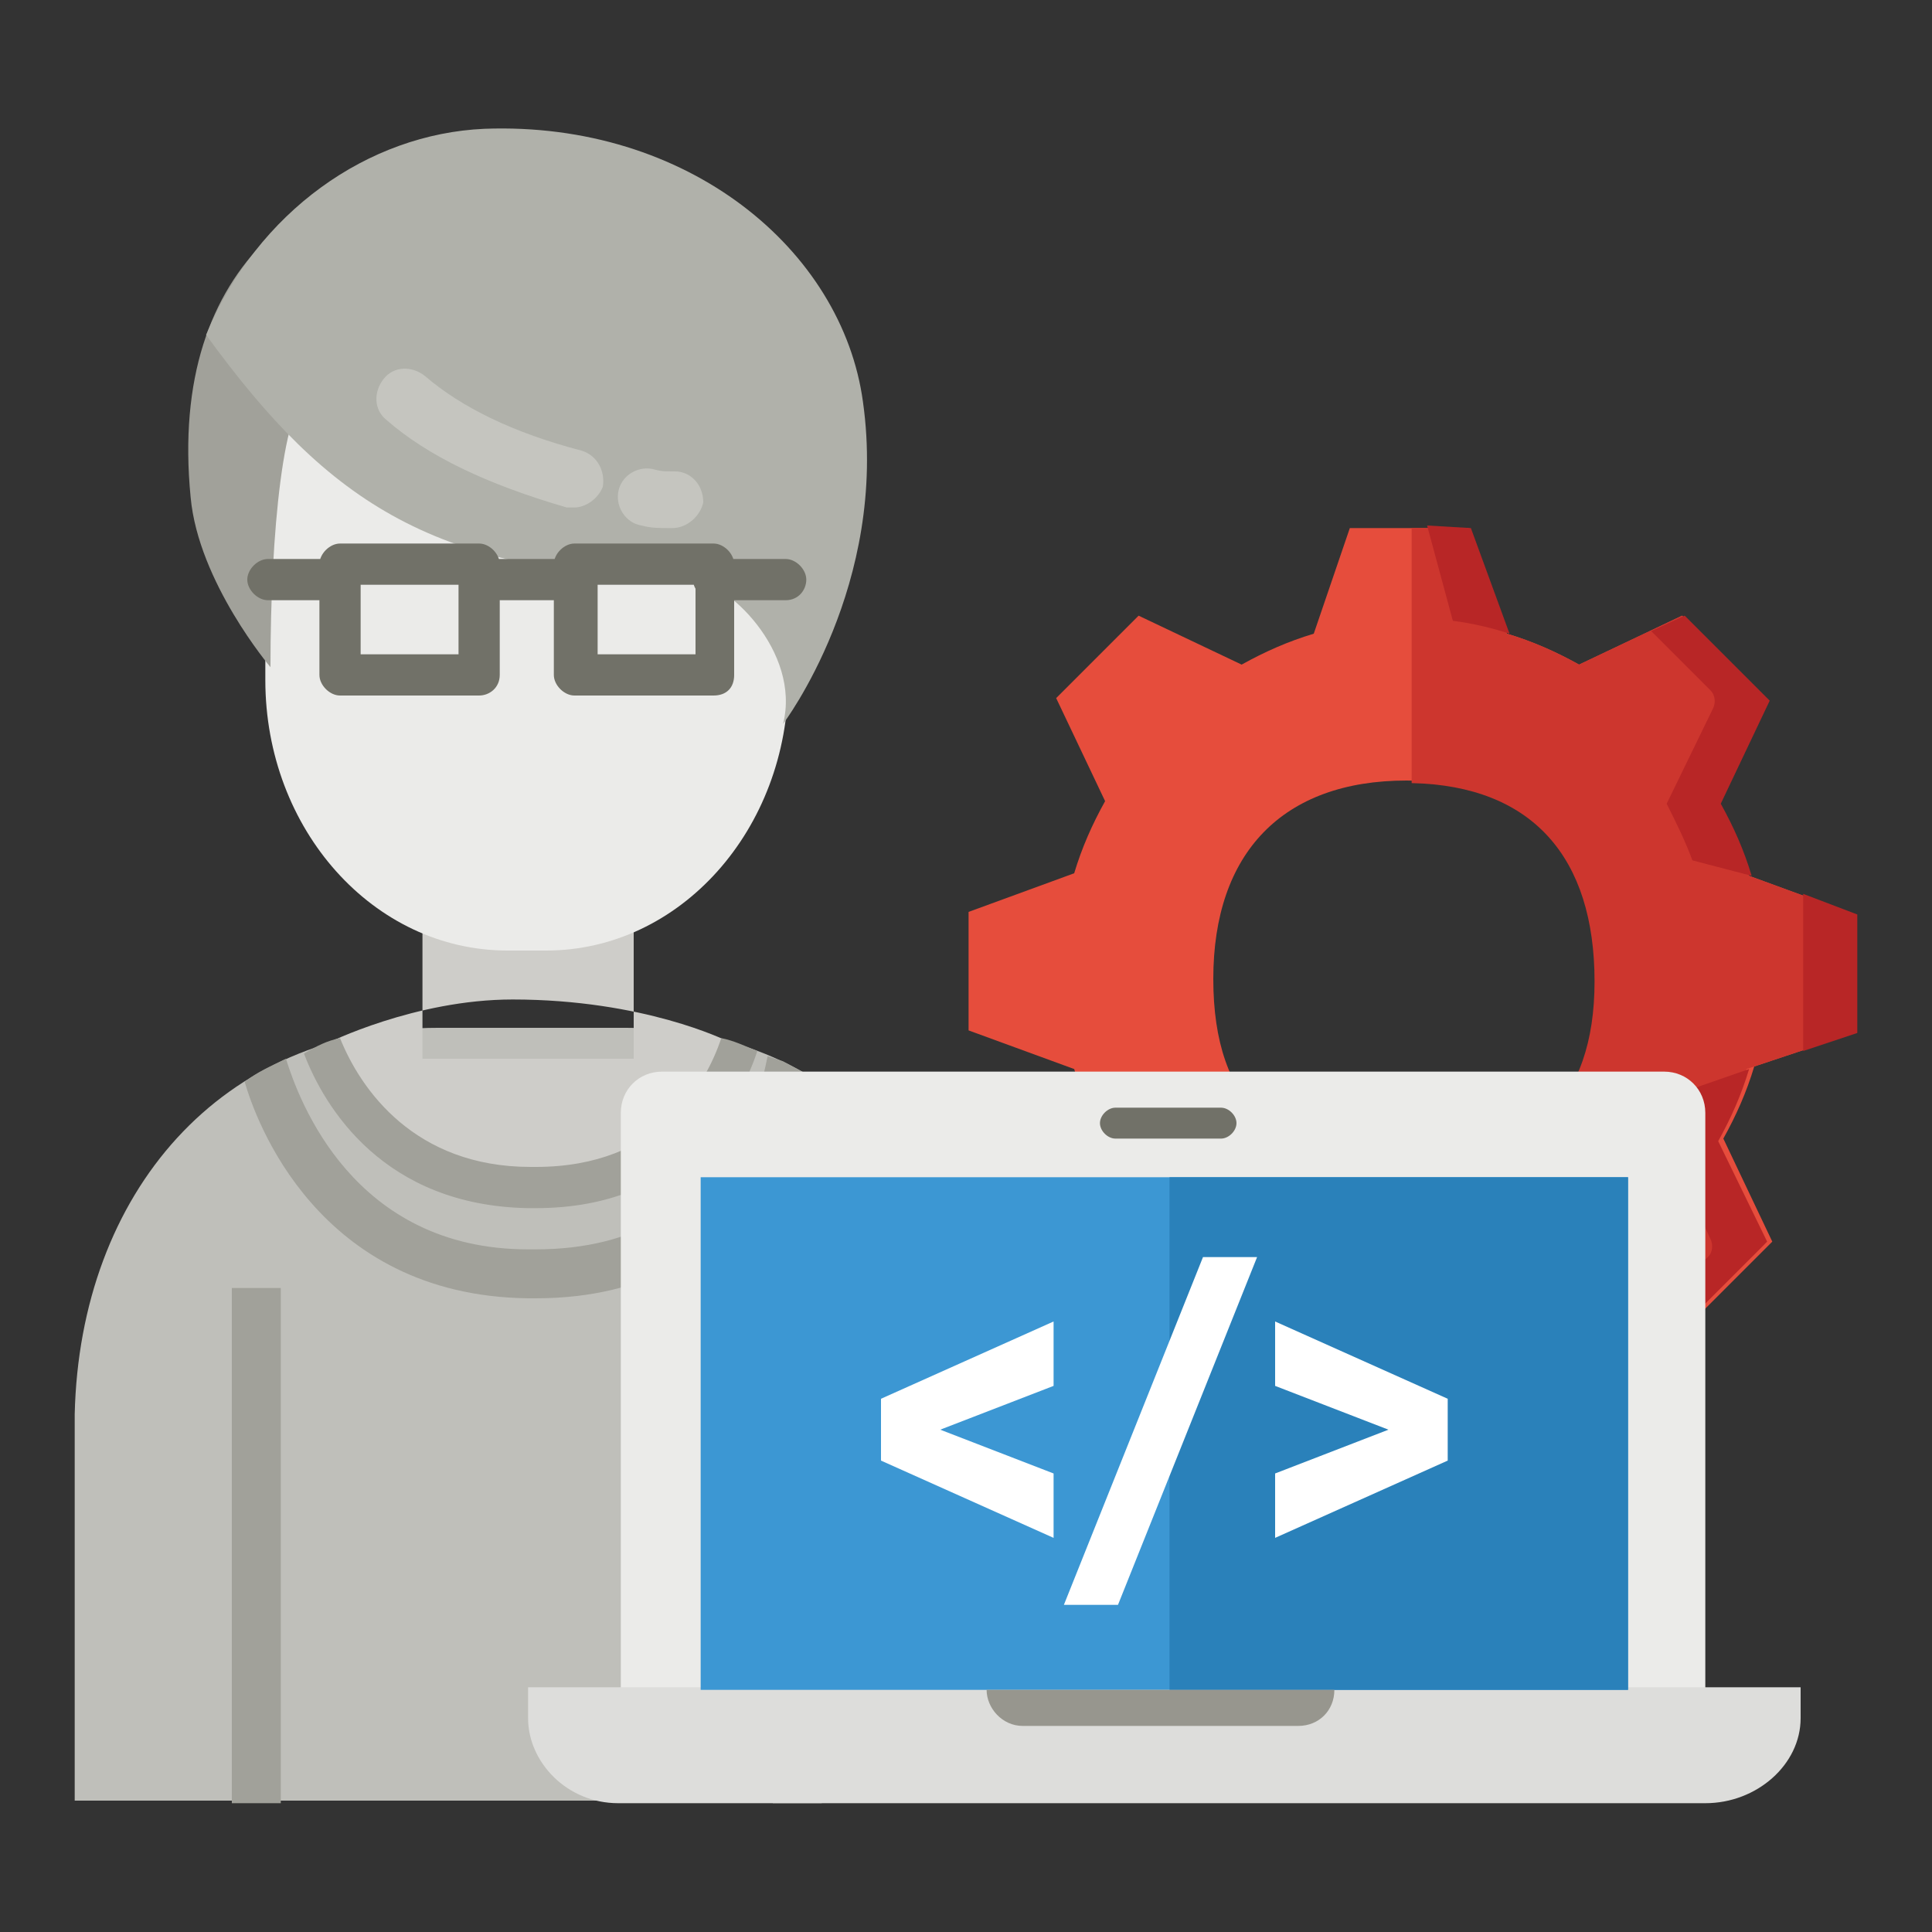 <svg xmlns="http://www.w3.org/2000/svg" viewBox="0 0 75 75" enable-background="new 0 0 75 75"><rect x="0" y="0" width="75" height="75" fill="#333333" stroke="none"/><style type="text/css">.st0{fill:#BFBFBA;} .st1{fill:#CECDC9;} .st2{fill:#EBEBE9;} .st3{fill:#A1A19A;} .st4{fill:#B0B1AA;} .st5{opacity:0.3;fill:#F3F4F2;} .st6{fill:#717168;} .st7{fill:#E64D3C;} .st8{fill:#CD362E;} .st9{fill:#B82626;} .st10{fill:#DDDDDB;} .st11{fill:#3C97D3;} .st12{fill:#2A81BA;} .st13{fill:#97968E;} .st14{fill:#FFFFFF;}</style><path d="M24.3 39.9H17c-8.4 0-13.9 6.4-14.1 15v15H38v-16c0-7.4-5.2-14-13.7-14z" class="st0"/><path d="M20.5 46.8c6.6.1 7.7-6.4 7.7-6.4s-3.2-1.6-8.3-1.6c-3.8 0-7.2 1.7-7.2 1.7s1.4 6.2 7.8 6.3zM16.4 28.7h8.2v12.4h-8.2z" class="st1"/><path d="M30.6 26.4c0 5.8-4.2 10.5-9.4 10.5h-1.5c-5.2 0-9.4-4.7-9.4-10.5v-9.6c0-5.8 4.2-10.5 9.4-10.5h1.5c5.2 0 9.4 4.7 9.4 10.5v9.6z" class="st2"/><path d="M10.5 25.9s-2.8-3.3-3.1-6.6C6.5 10.1 12.3 6.2 19 6.2c4.4 0 8.2 2.1 10.4 5.5-4.5 5.6-9 2.2-17.3 3.5-1.1.2-1.6 5.5-1.6 10.7z" class="st3"/><path d="M30.4 28.1s4.1-5.4 3.1-12.5C32.7 9.7 26.7 4.7 18.8 5 14.3 5.2 10 8.2 8 13c4.8 6.6 8.9 9.3 18.8 9.5 1.4 0 4.3 2.8 3.6 5.6z" class="st4"/><path d="M22.3 19.7c-.1 0-.2 0-.3 0-3.1-.9-5.4-2-7-3.4-.5-.4-.5-1.1-.1-1.6s1.1-.5 1.6-.1c1.4 1.2 3.4 2.2 6.1 2.9.6.2.9.8.8 1.4-.2.5-.7.8-1.1.8zM26.1 20.5s-.1 0 0 0c-.6 0-.8 0-1.2-.1-.6-.1-1-.7-.9-1.3.1-.6.7-1 1.3-.9.4.1.4.1.9.1.6 0 1.1.5 1.1 1.2-.1.5-.6 1-1.2 1z" class="st5"/><path d="M20.5 46.9c.1 0 .2 0 .3 0 5.8 0 7.9-4 8.6-6.1-.5-.2-.9-.4-1.4-.5-.6 1.8-2.4 5-7.2 5-.1 0-.2 0-.2 0-4.5 0-6.6-3-7.4-5-.5.1-.9.3-1.4.6.8 2.1 3.1 5.9 8.7 6zM20.5 50.4c.1 0 .2 0 .3 0 8.8 0 10.5-7.7 10.7-8.6-.2-.1-.9-.5-1.1-.6l-.6-.2c-.1.3-1 7.5-9 7.5-.1 0-.2 0-.3 0-6.8 0-8.9-5.8-9.4-7.4-.6.3-1.1.5-1.6.9.4 1.4 2.8 8.3 11 8.4z" class="st3"/><path d="M22.4 23.3h-3.8c-.4 0-.8-.4-.8-.8s.4-.8.8-.8h3.8c.4 0 .8.4.8.8s-.4.8-.8.8zM30.5 23.3h-2.8c-.4 0-.8-.4-.8-.8s.4-.8.8-.8h2.8c.4 0 .8.4.8.8s-.3.8-.8.8zM13.2 23.3h-2.8c-.4 0-.8-.4-.8-.8s.4-.8.8-.8h2.8c.4 0 .8.4.8.8s-.3.8-.8.8zM18.6 27h-5.4c-.4 0-.8-.4-.8-.8v-4.3c0-.4.4-.8.8-.8h5.4c.4 0 .8.4.8.8v4.3c0 .5-.4.8-.8.8zM14 25.4h3.8v-2.7H14v2.7zM27.7 27h-5.4c-.4 0-.8-.4-.8-.8v-4.3c0-.4.4-.8.8-.8h5.4c.4 0 .8.4.8.8v4.3c0 .5-.3.8-.8.8zm-4.5-1.6H27v-2.7h-3.8v2.7z" class="st6"/><path d="M9 50h1.9v20H9zM30 50h1.9v20H30z" class="st3"/><path id="gear-5-icon_2_" d="M72 40.1v-4.6L67.9 34c-.3-1-.7-1.9-1.2-2.8l1.9-4-3.3-3.3-4 1.9c-.9-.5-1.8-.9-2.8-1.2L57 20.5h-4.6L51 24.6c-1 .3-1.9.7-2.8 1.2l-4-1.9-3.2 3.2 1.9 4c-.5.9-.9 1.8-1.2 2.8l-4.1 1.5V40l4.1 1.5c.3 1 .7 1.9 1.2 2.8L41 48.2l3.3 3.3 4-1.9c.9.5 1.8.9 2.8 1.2l1.5 4.1h4.6l1.5-4.1c1-.3 1.9-.7 2.8-1.2l4 1.9 3.3-3.3-1.9-4c.5-.9.9-1.8 1.2-2.8l3.9-1.3zm-17.5 5c-4.9 0-7.4-2.2-7.4-7.1 0-4.9 2.7-7.7 7.5-7.7 4.9 0 7.4 2.8 7.4 7.7.1 4.9-2.6 7.1-7.5 7.1z" class="st7"/><path d="M72 40.1v-4.6L67.9 34c-.3-1-.7-1.9-1.2-2.8l1.9-4-3.3-3.3-4 1.9c-.9-.5-1.8-.9-2.8-1.2L57 20.5h-2.2v9.9c4.7.1 7.1 2.9 7.1 7.7 0 4.7-2.5 7-7.1 7.1V55h2.1l1.5-4.1c1-.3 1.9-.7 2.8-1.2l4 1.9 3.3-3.3-1.9-4c.5-.9.9-1.8 1.2-2.8l4.2-1.4z" class="st8"/><path d="M57.1 20.5l1.5 4.1c-.6-.2-1.4-.4-2.2-.5l-1-3.7 1.7.1zM70 40.8l2.1-.7v-4.6l-2.1-.8s0 .7 0 .8v4.6s0 .7 0 .7zm-11.4 10c-.7.3-1.4.4-2.2.5L55 55h2.1l1.5-4.2zm8.1-6.5c.5-.9.9-1.8 1.2-2.8l-2.3.8c-.3.8-.5 1.3-.9 2.1l1.7 3.7c.1.2.1.5-.1.7L64 50.9l1.3.6 3.3-3.3-1.9-3.9zm-.3-17.5c.2.2.2.5.1.7l-1.8 3.7c.4.8.7 1.4 1 2.2l2.3.6c-.3-1-.7-1.9-1.2-2.8l1.9-4-3.3-3.3-1.3.6 2.3 2.3z" class="st9"/><path d="M66.2 66.9c0 .9-1.4 1.6-2.3 1.6H26.2c-.9 0-2.1-.7-2.1-1.6V43.2c0-.9.7-1.6 1.6-1.6h38.9c.9 0 1.6.7 1.6 1.6v23.7z" class="st2"/><path d="M47.4 44.2h-4.1c-.3 0-.6-.3-.6-.6s.3-.6.6-.6h4.1c.3 0 .6.3.6.6s-.3.6-.6.6z" class="st6"/><path d="M20.5 65.5v1.2c0 1.7 1.5 3.3 3.5 3.3h42.2c2 0 3.7-1.5 3.7-3.3v-1.2H20.5z" class="st10"/><path d="M27.2 45.7h36v19.9h-36z" class="st11"/><path d="M45.4 45.7h17.8v19.9H45.4z" class="st12"/><path d="M39.7 67h10.7c.8 0 1.4-.6 1.4-1.4H38.3c0 .7.6 1.4 1.4 1.4z" class="st13"/><path d="M34.2 56.7v-2.4l6.7-3v2.5l-4.4 1.7 4.4 1.7v2.5l-6.7-3zM46.7 48.8h2.1l-5.4 13.5h-2.1l5.4-13.5zM49.5 57.2l4.4-1.7-4.4-1.7v-2.5l6.7 3v2.4l-6.7 3v-2.5z" class="st14"/></svg>